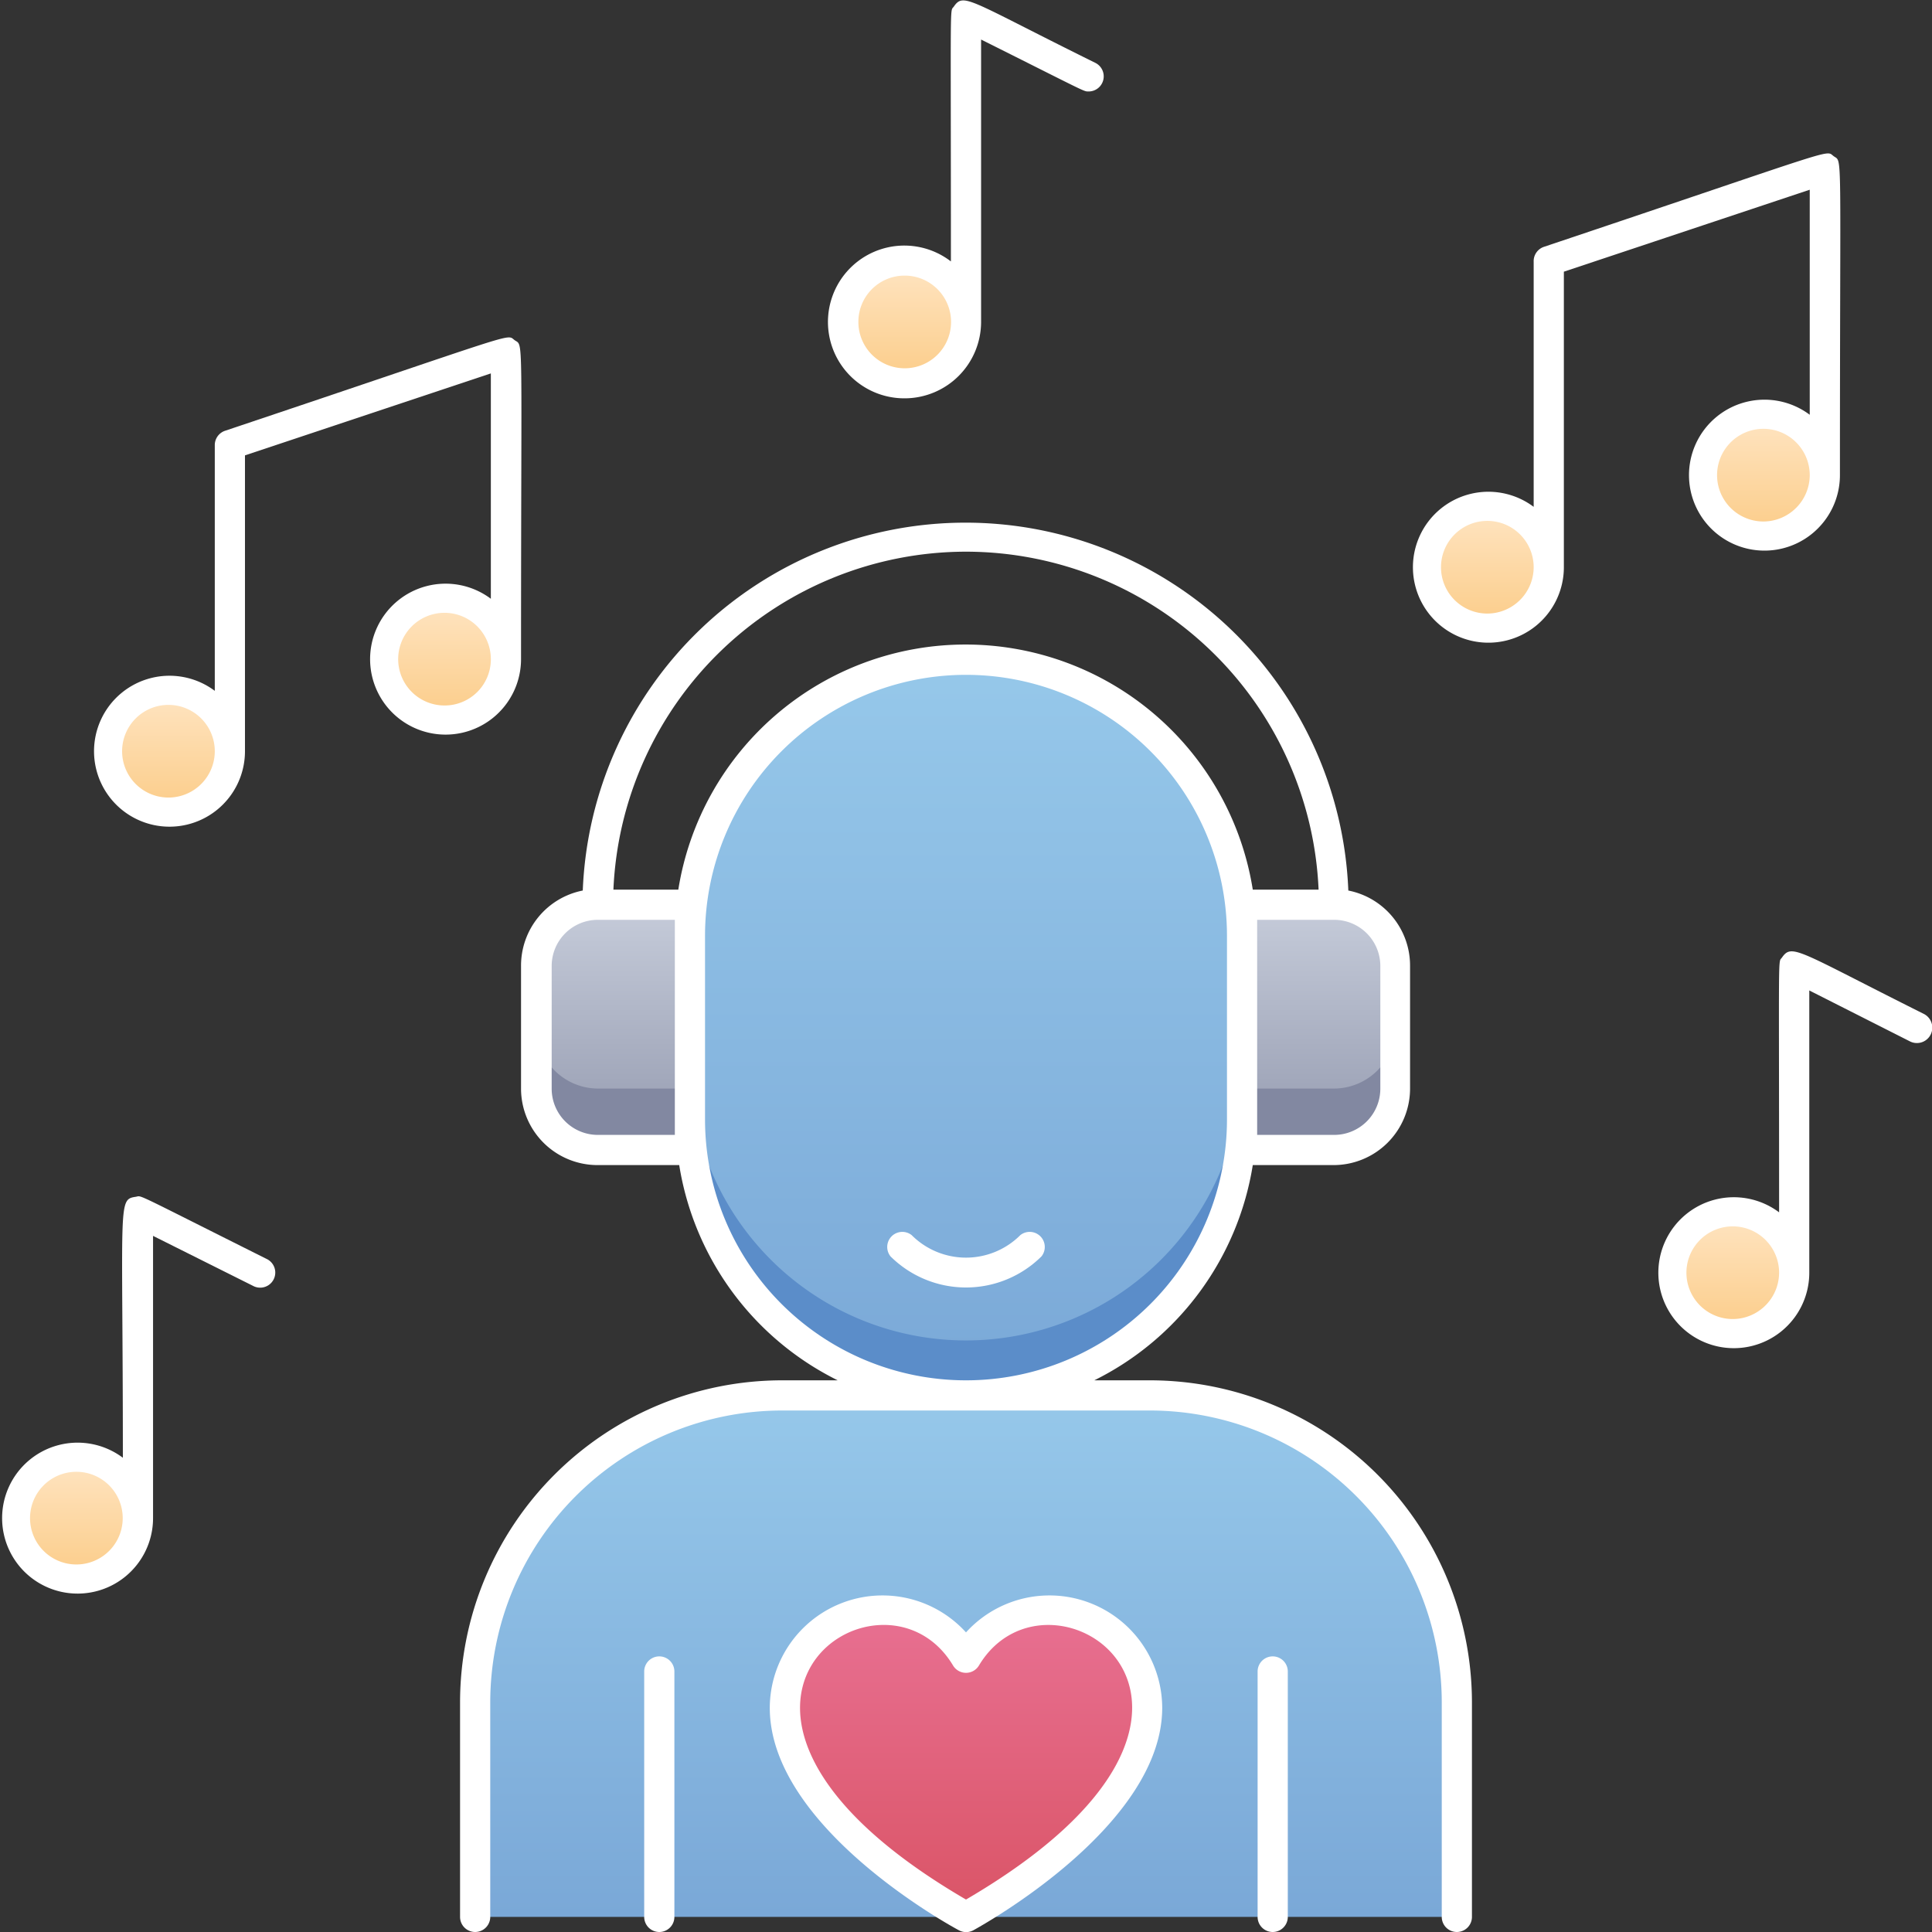 <svg xmlns="http://www.w3.org/2000/svg" xmlns:xlink="http://www.w3.org/1999/xlink" viewBox="0 0 128 128"><rect x="0" y="0" width="128" height="128" fill="#333333" stroke="none"/><defs><style>.cls-1{fill:url(#linear-gradient);}.cls-2{fill:#5b8dc9;}.cls-3{fill:url(#linear-gradient-2);}.cls-4{fill:url(#linear-gradient-3);}.cls-5{fill:url(#linear-gradient-4);}.cls-6{fill:url(#linear-gradient-5);}.cls-7{fill:#8288a1;}.cls-8{fill:url(#linear-gradient-6);}.cls-9{fill:url(#linear-gradient-7);}.cls-10{fill:url(#linear-gradient-8);}.cls-11{fill:url(#linear-gradient-9);}.cls-12{fill:url(#linear-gradient-10);}.cls-13{fill:url(#linear-gradient-11);}.cls-14{fill:url(#linear-gradient-12);}.cls-15{fill:#ffffff;}</style><linearGradient id="linear-gradient" x1="64" y1="92.44" x2="64" y2="43.67" gradientUnits="userSpaceOnUse"><stop offset="0" stop-color="#7aa8d7"/><stop offset="1" stop-color="#96c8ea"/></linearGradient><linearGradient id="linear-gradient-2" x1="63.99" y1="126.99" x2="63.99" y2="92.44" xlink:href="#linear-gradient"/><linearGradient id="linear-gradient-3" x1="64" y1="126.99" x2="64" y2="106.67" gradientUnits="userSpaceOnUse"><stop offset="0" stop-color="#da5466"/><stop offset="1" stop-color="#e87092"/></linearGradient><linearGradient id="linear-gradient-4" x1="87.37" y1="76.18" x2="87.37" y2="59.93" gradientUnits="userSpaceOnUse"><stop offset="0" stop-color="#949aaf"/><stop offset="1" stop-color="#c6ccda"/></linearGradient><linearGradient id="linear-gradient-5" x1="40.63" y1="76.18" x2="40.63" y2="59.93" gradientTransform="translate(81.25 136.11) rotate(-180)" xlink:href="#linear-gradient-4"/><linearGradient id="linear-gradient-6" x1="5.06" y1="104.65" x2="5.06" y2="96.52" gradientUnits="userSpaceOnUse"><stop offset="0" stop-color="#fbcc88"/><stop offset="1" stop-color="#ffe5c3"/></linearGradient><linearGradient id="linear-gradient-7" x1="114.81" y1="88.39" x2="114.81" y2="80.26" xlink:href="#linear-gradient-6"/><linearGradient id="linear-gradient-8" x1="59.94" y1="25.39" x2="59.94" y2="17.26" xlink:href="#linear-gradient-6"/><linearGradient id="linear-gradient-9" x1="98.55" y1="41.65" x2="98.55" y2="33.52" xlink:href="#linear-gradient-6"/><linearGradient id="linear-gradient-10" x1="116.84" y1="35.55" x2="116.84" y2="27.42" xlink:href="#linear-gradient-6"/><linearGradient id="linear-gradient-11" x1="11.16" y1="53.84" x2="11.16" y2="45.71" xlink:href="#linear-gradient-6"/><linearGradient id="linear-gradient-12" x1="29.45" y1="47.74" x2="29.45" y2="39.61" xlink:href="#linear-gradient-6"/></defs><title>Music Healing</title><g id="Music_Healing" data-name="Music Healing"><path class="cls-1" d="M64,92.44A18.29,18.29,0,0,1,45.71,74.15V62a18.29,18.29,0,1,1,36.57,0V74.15A18.28,18.28,0,0,1,64,92.44Z"/><path class="cls-2" d="M82.28,70.09v4.06a18.29,18.29,0,1,1-36.57,0V70.09a18.29,18.29,0,1,0,36.57,0Z"/><path class="cls-3" d="M96.51,112.76V127h-65V112.76A20.33,20.33,0,0,1,51.8,92.44H76.19A20.32,20.32,0,0,1,96.51,112.76Z"/><path class="cls-4" d="M64,109.81a6.47,6.47,0,0,0-12,3.32C52,120.52,64,127,64,127s12-6.47,12-13.86A6.46,6.46,0,0,0,64,109.81Z"/><path class="cls-5" d="M82.28,59.93h6.1A4.06,4.06,0,0,1,92.45,64v8.13a4.06,4.06,0,0,1-4.06,4.06h-6.1a0,0,0,0,1,0,0V59.93A0,0,0,0,1,82.28,59.93Z"/><path class="cls-6" d="M35.55,59.93h6.1A4.06,4.06,0,0,1,45.71,64v8.13a4.06,4.06,0,0,1-4.06,4.06h-6.1a0,0,0,0,1,0,0V59.93A0,0,0,0,1,35.55,59.93Z" transform="translate(81.25 136.11) rotate(180)"/><path class="cls-7" d="M92.45,68.06v4.06a4.07,4.07,0,0,1-4.07,4.06h-6.1V72.12h6.1A4.08,4.08,0,0,0,92.45,68.06Z"/><path class="cls-7" d="M45.71,72.12v4.06h-6.1a4.07,4.07,0,0,1-4.06-4.06V68.06a4.08,4.08,0,0,0,4.06,4.06Z"/><circle class="cls-8" cx="5.06" cy="100.58" r="4.06"/><circle class="cls-9" cx="114.81" cy="84.32" r="4.06"/><circle class="cls-10" cx="59.94" cy="21.32" r="4.06"/><circle class="cls-11" cx="98.55" cy="37.58" r="4.06"/><circle class="cls-12" cx="116.84" cy="31.48" r="4.06"/><circle class="cls-13" cx="11.16" cy="49.77" r="4.06"/><circle class="cls-14" cx="29.45" cy="43.68" r="4.06"/><path class="cls-15" d="M42.68,110.74V127a1,1,0,0,0,2,0V110.74A1,1,0,0,0,42.68,110.74Z"/><path class="cls-15" d="M83.32,110.74V127a1,1,0,0,0,2,0V110.74A1,1,0,0,0,83.32,110.74Z"/><path class="cls-15" d="M76.19,91.45H72.5A19.31,19.31,0,0,0,83,77.19h5.36a5.07,5.07,0,0,0,5.06-5.06V64a5.07,5.07,0,0,0-4.09-5,25.38,25.38,0,0,0-50.72,0,5.07,5.07,0,0,0-4.09,5v8.13a5.07,5.07,0,0,0,5.06,5.06H45A19.31,19.31,0,0,0,55.5,91.45H51.81a21.35,21.35,0,0,0-21.33,21.32V127a1,1,0,0,0,2,0V112.77A19.35,19.35,0,0,1,51.81,93.45H76.19a19.35,19.35,0,0,1,19.33,19.32V127a1,1,0,0,0,2,0V112.77A21.35,21.35,0,0,0,76.19,91.45ZM91.45,64v8.13a3.06,3.06,0,0,1-3.06,3.06h-5.1V60.94h5.1A3.06,3.06,0,0,1,91.45,64ZM64,36.55A23.41,23.41,0,0,1,87.36,58.94H83a19.27,19.27,0,0,0-38.06,0H40.64A23.41,23.41,0,0,1,64,36.55ZM44.71,75.19h-5.1a3.06,3.06,0,0,1-3.06-3.06V64a3.06,3.06,0,0,1,3.06-3.06h5.1Zm2-1V62a17.29,17.29,0,0,1,34.58,0V74.16a17.29,17.29,0,0,1-34.58,0Z"/><path class="cls-15" d="M64,108.15a7.47,7.47,0,0,0-13,5c0,7.9,12,14.46,12.54,14.74a1,1,0,0,0,.94,0C65,127.6,77,121,77,113.14A7.47,7.47,0,0,0,64,108.15Zm0,17.7c-21.55-12.56-5.6-23.41-.86-15.51a1,1,0,0,0,1.72,0C69.58,102.46,85.59,113.24,64,125.85Z"/><path class="cls-15" d="M67.6,81.83a5.09,5.09,0,0,1-7.2,0A1,1,0,0,0,59,83.24a7.1,7.1,0,0,0,10,0A1,1,0,0,0,67.6,81.83Z"/><path class="cls-15" d="M17.71,83.43C8.63,78.89,9.44,79.22,9,79.29c-1.22.18-.86.3-.86,17.29a5,5,0,1,0,2,4V81.88l6.68,3.34A1,1,0,0,0,17.71,83.43ZM5.06,103.65a3.07,3.07,0,1,1,3.07-3.07A3.07,3.07,0,0,1,5.06,103.65Z"/><path class="cls-15" d="M119.9,27.48a5,5,0,1,0,2,4c0-22.06.18-20.7-.41-21.13s.7-.67-19.19,6a1,1,0,0,0-.69,1V33.58a5,5,0,1,0,2,4V18l16.29-5.43ZM98.55,40.65a3.07,3.07,0,1,1,3.06-3.07A3.08,3.08,0,0,1,98.55,40.65Zm18.29-6.1a3.07,3.07,0,1,1,3.06-3.07A3.08,3.08,0,0,1,116.84,34.55Z"/><path class="cls-15" d="M127.45,67.17c-8.34-4.17-8.72-4.69-9.39-3.73-.27.39-.19-1-.19,16.88a5,5,0,1,0,2,4V65.62L126.55,69A1,1,0,0,0,127.45,67.17ZM114.81,87.39a3.07,3.07,0,1,1,3.06-3.07A3.08,3.08,0,0,1,114.81,87.39Z"/><path class="cls-15" d="M59.94,26.39A5.07,5.07,0,0,0,65,21.32V2.62c7.1,3.55,6.78,3.44,7.13,3.44a1,1,0,0,0,.45-1.89C64.14,0,63.86-.52,63.19.44c-.27.39-.19-1-.19,16.88a5.06,5.06,0,1,0-3.06,9.07Zm0-8.13a3.07,3.07,0,1,1-3.07,3.06A3.06,3.06,0,0,1,59.94,18.26Z"/><path class="cls-15" d="M34.52,43.68c0-22.07.18-20.71-.42-21.14s.71-.67-19.19,6a1,1,0,0,0-.68.95V45.77a5,5,0,1,0,2,4V30.17l16.29-5.43V39.67a5,5,0,1,0,2,4ZM11.16,52.84a3.07,3.07,0,1,1,3.07-3.07A3.07,3.07,0,0,1,11.16,52.84Zm18.29-6.1a3.07,3.07,0,1,1,3.07-3.06A3.06,3.06,0,0,1,29.45,46.74Z"/></g></svg>